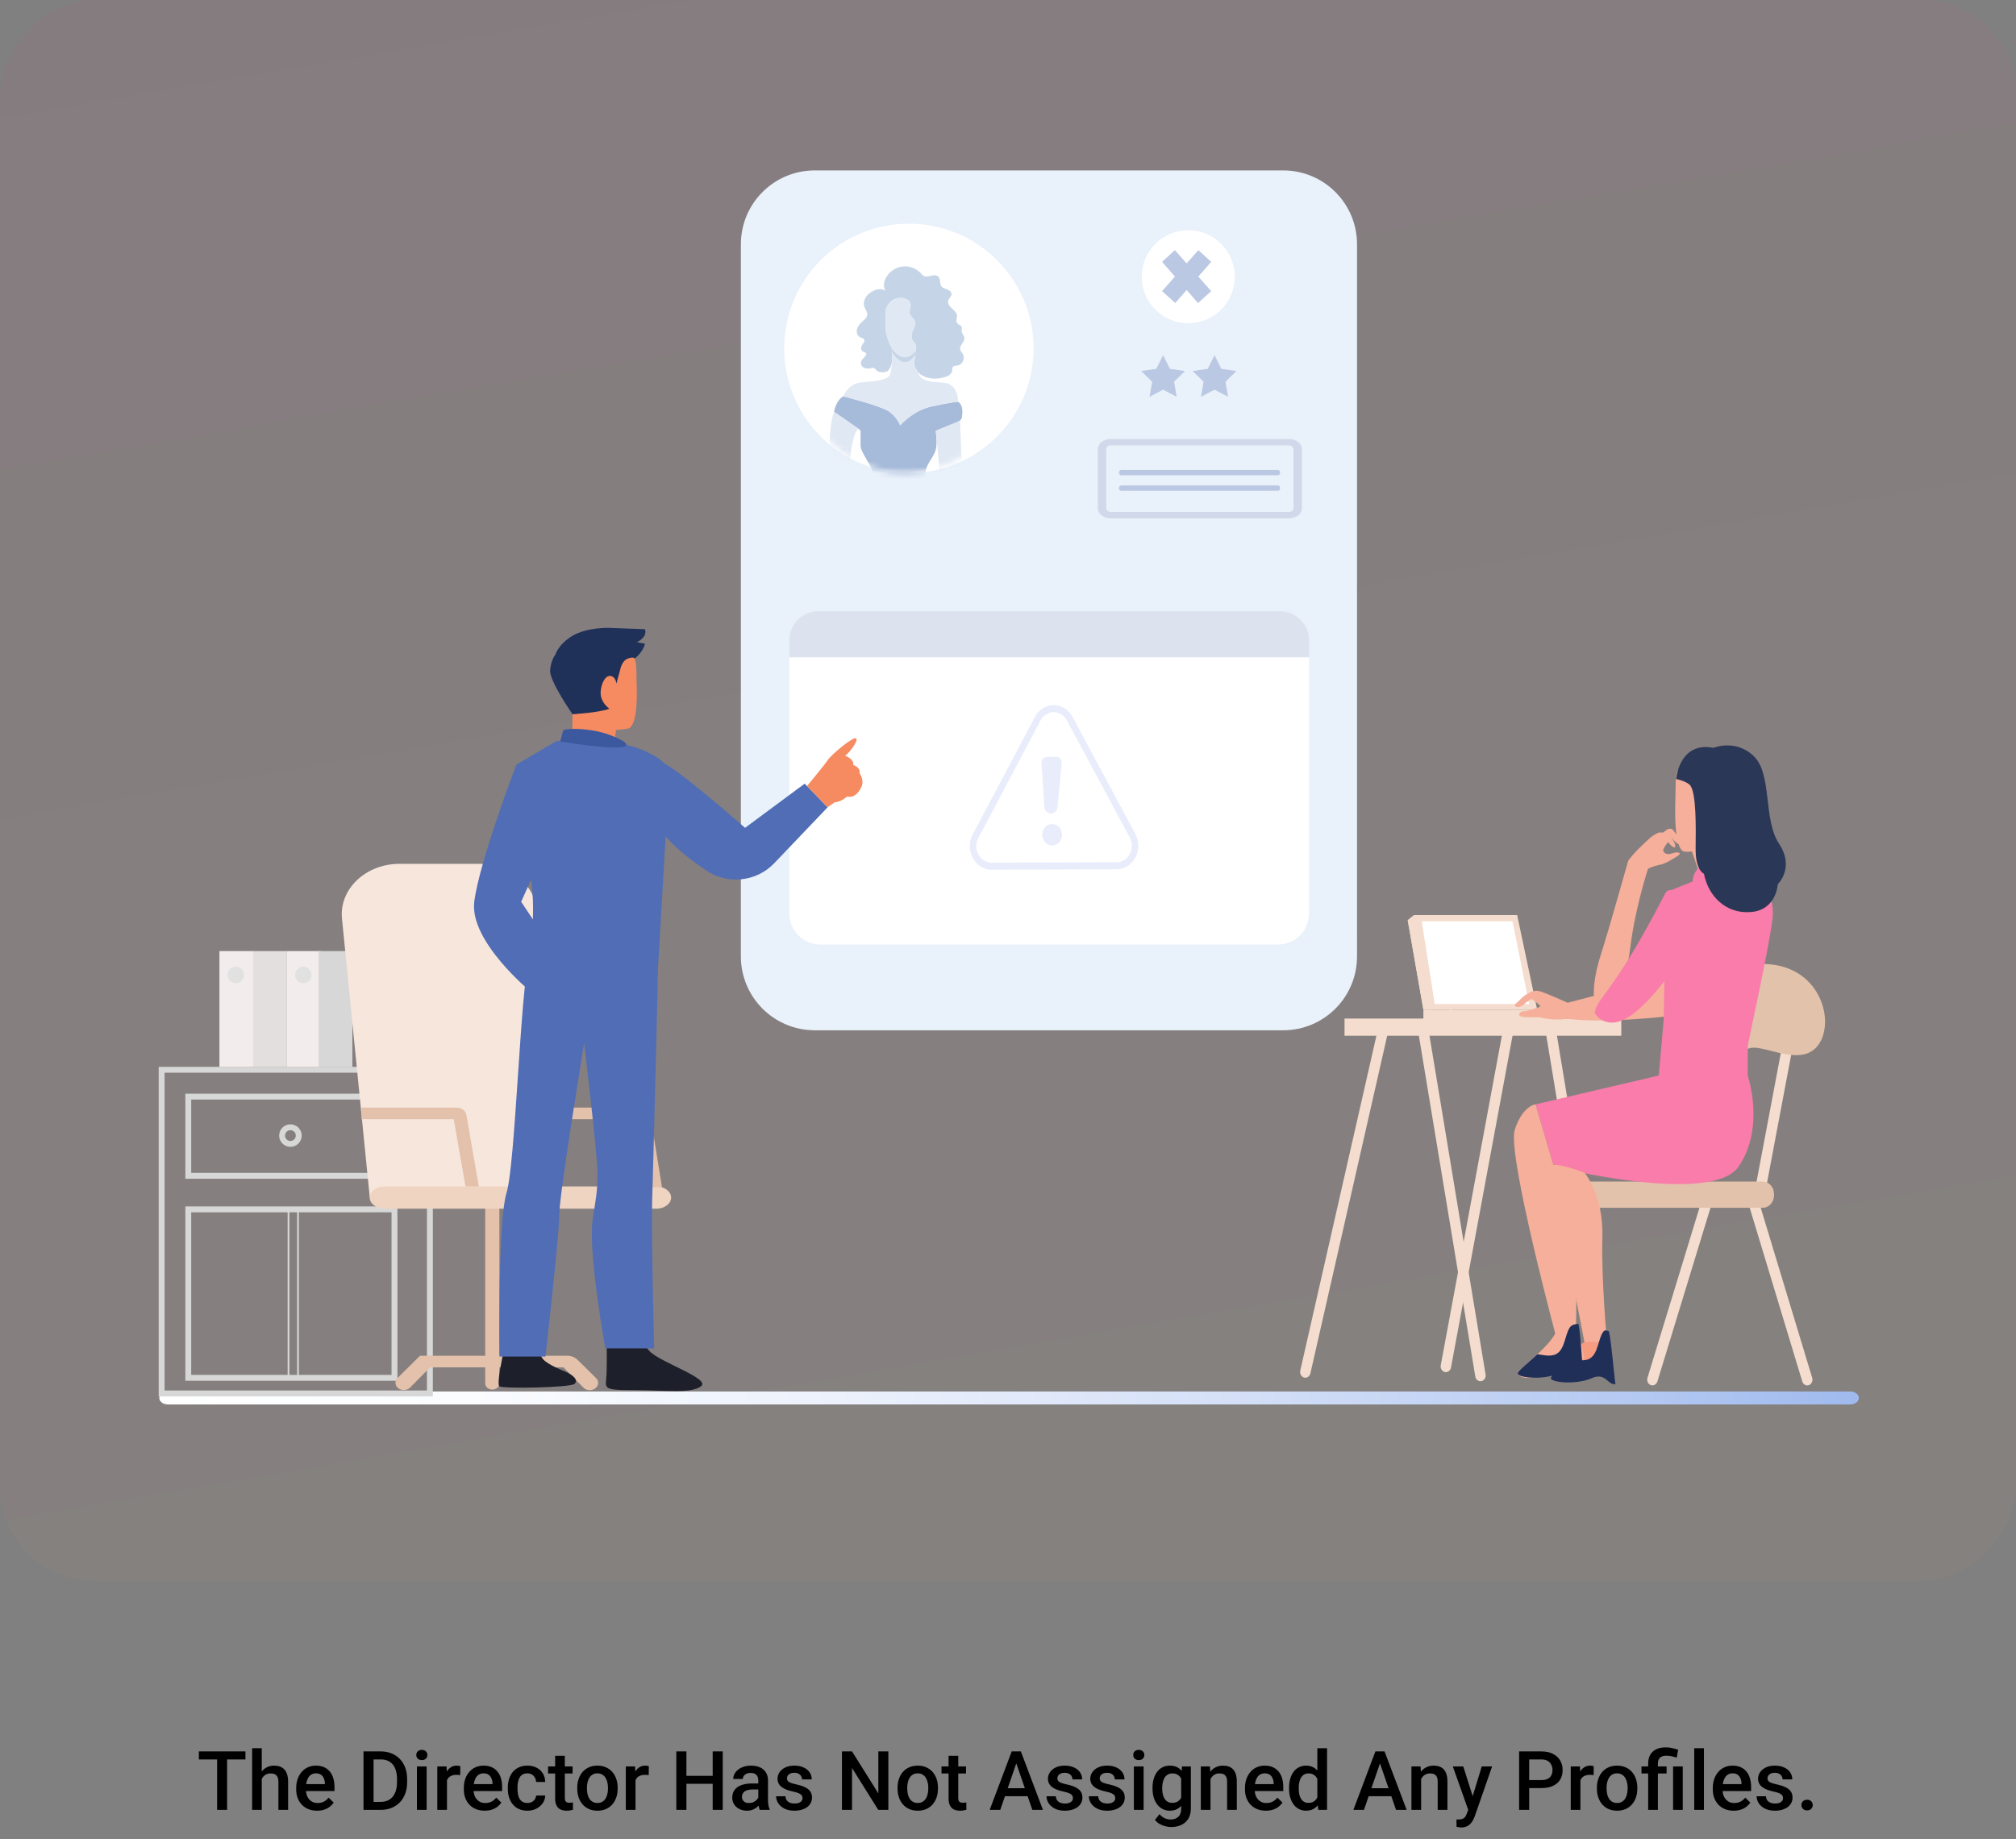 <svg width="343" height="313" viewBox="0 0 343 313" fill="none" xmlns="http://www.w3.org/2000/svg">
<rect x="0" y="0" width="343" height="313" fill="#808080" stroke="none"/>
<rect width="343" height="269" rx="16" transform="matrix(-1 0 0 1 343 0)" fill="url(#paint0_linear_20294_183205)"/>
<path d="M218.32 175.328H138.616C131.677 175.328 126.053 169.703 126.053 162.764V41.564C126.053 34.626 131.677 29.001 138.616 29.001H218.32C225.258 29.001 230.883 34.626 230.883 41.564V162.764C230.883 169.703 225.258 175.328 218.32 175.328Z" fill="#E9F1FA"/>
<path d="M222.721 111.875H134.295V108.974C134.295 106.233 136.517 104.011 139.258 104.011H217.758C220.498 104.011 222.721 106.233 222.721 108.974V111.875Z" fill="#DCE3EE"/>
<path d="M217.453 160.734H139.563C136.653 160.734 134.295 158.375 134.295 155.466V111.874H222.721V155.466C222.721 158.375 220.362 160.734 217.453 160.734Z" fill="white"/>
<path fill-rule="evenodd" clip-rule="evenodd" d="M175.854 59.282C175.854 67.093 171.634 73.917 165.348 77.601C164.085 78.34 162.738 78.954 161.325 79.422C161.198 79.465 161.07 79.506 160.942 79.546C158.95 80.165 156.834 80.497 154.64 80.497C151.252 80.497 148.051 79.704 145.209 78.292C138.225 74.819 133.424 67.612 133.424 59.282C133.424 47.566 142.923 38.066 154.64 38.066C166.356 38.066 175.854 47.566 175.854 59.282Z" fill="white"/>
<mask id="mask0_20294_183205" style="mask-type:alpha" maskUnits="userSpaceOnUse" x="134" y="41" width="39" height="40">
<rect x="134.6" y="41.562" width="38.305" height="38.933" rx="19.153" fill="white"/>
</mask>
<g mask="url(#mask0_20294_183205)">
<path d="M163.621 71.18C163.469 71.957 159.187 73.357 159.187 73.357C159.187 73.357 159.453 74.746 159.292 76.085C159.074 77.903 157.345 78.83 157.423 80.992C157.469 82.247 161.198 89.672 161.968 99.021C162.74 108.368 163.282 116.787 163.282 116.787C163.282 116.787 163.254 116.589 163.203 116.228C163.203 116.228 163.203 116.227 163.203 116.226C162.688 112.618 159.8 92.83 158.393 93.04C157.712 93.143 157.572 104.402 157.582 117.127C157.595 133.301 157.849 151.845 157.54 152.853C156.989 154.653 152.494 154.415 151.227 153.951C149.96 153.486 148.634 153.012 146.927 153.768C145.219 154.522 143.293 154.249 142.648 154.249C140.095 154.249 138.281 152.636 138.281 152.636C138.281 152.636 150.231 149.949 149.68 144.433C149.13 138.918 140.976 103.154 144.946 90.369C146.85 84.239 148.692 82.308 148.637 80.939C148.582 79.57 146.393 76.986 146.413 75.814C146.427 74.977 146.413 73.241 146.413 73.241L141.898 70.123C142.303 67.957 143.473 67.449 143.473 67.449C143.473 67.449 143.48 67.45 143.49 67.453C143.84 67.542 149.458 68.974 151.007 69.874C152.603 70.802 153.155 72.399 153.155 72.399C153.219 72.321 155.325 69.862 158.471 69.177C161.666 68.48 162.988 68.363 162.988 68.363C162.988 68.363 164.086 68.805 163.621 71.18Z" fill="#A6BAD9"/>
<path d="M163.346 71.578C163.346 71.578 163.624 80.672 163.908 81.563C164.192 82.454 167.105 95.709 167.482 97.034C168.258 99.756 167.69 102.508 167.209 102.256C166.923 102.106 166.33 98.361 166.079 98.372C165.827 98.383 166.133 99.586 166.046 99.912C165.96 100.238 165.386 100.529 165.386 100.529C165.386 100.529 164.766 97.199 164.902 96.852C165.038 96.504 165.158 95.383 165.158 95.383C165.158 95.383 160.112 84.177 160.038 82.691C159.946 80.835 159.232 73.266 159.232 73.266L163.346 71.578Z" fill="#E0E8F3"/>
<path d="M141.911 70.043C140.652 73.559 141.255 80.61 141.369 82.435C141.484 84.261 143.686 88.882 144.64 88.924C145.594 88.965 146.052 87.179 146.968 87.179C147.428 87.179 149.555 87.258 149.638 87.053C149.856 86.514 148.075 85.272 147.006 85.189C145.938 85.106 144.754 86.309 144.602 86.185C144.449 86.06 144.684 81.25 144.602 81.104C144.258 80.495 144.818 73.662 146.081 72.945L141.911 70.043Z" fill="#E0E8F3"/>
<path d="M163.849 60.319C164.223 61.039 163.728 62.064 162.939 62.201C162.624 62.255 162.227 62.227 162.073 62.513C161.985 62.675 162.025 62.875 162.007 63.059C161.948 63.657 161.319 64.007 160.753 64.178C159.407 64.584 157.867 64.548 156.695 63.763C156.504 63.635 156.325 63.474 156.165 63.289C156.165 63.289 156.163 63.288 156.163 63.286L156.162 63.285C156.161 63.283 156.16 63.282 156.158 63.282C155.956 63.047 155.781 62.775 155.639 62.48C155.431 61.726 155.665 60.76 155.792 59.926C155.792 59.924 155.793 59.922 155.793 59.921C155.81 59.81 155.825 59.702 155.836 59.597C155.897 59.056 155.875 58.598 155.597 58.329C154.69 57.446 155.182 56.564 155.597 55.579C156.013 54.593 155.39 54.386 154.925 53.66C154.459 52.934 154.871 52.907 154.925 51.922C154.977 50.937 153.575 50.716 153.575 50.716H153.158C151.767 50.716 150.64 51.911 150.64 53.388V55.689C150.64 55.938 150.716 56.472 150.884 57.105C151.073 57.82 151.379 58.661 151.823 59.362C151.827 59.367 151.83 59.372 151.833 59.377H151.815C151.815 59.377 151.819 59.594 151.817 59.936C151.814 60.352 151.803 60.955 151.766 61.571C151.605 62.485 151.253 63.012 150.952 63.178C150.493 63.432 149.497 63.411 149.132 63.032C148.998 62.892 148.897 62.708 148.721 62.633C148.528 62.551 148.309 62.624 148.106 62.68C147.733 62.784 147.05 62.694 146.759 62.433C146.446 62.152 146.302 61.571 146.79 61.076C147.039 60.82 147.574 60.334 147.329 60.075C147.154 59.89 146.853 59.886 146.668 59.711C146.465 59.518 146.471 59.181 146.579 58.92C146.687 58.66 146.875 58.442 147.004 58.191C147.045 58.113 147.081 58.028 147.078 57.939C147.073 57.771 146.934 57.637 146.786 57.563C146.636 57.491 146.47 57.46 146.323 57.385C145.845 57.149 145.674 56.507 145.816 55.987C145.958 55.468 146.34 55.053 146.74 54.699C147.106 54.376 147.531 54.02 147.556 53.527C147.58 53.049 147.214 52.651 147.058 52.2C146.886 51.699 146.984 51.13 147.247 50.672C147.509 50.215 147.923 49.864 148.376 49.603C149.046 49.219 149.905 49.028 150.573 49.417L150.665 49.437C150.225 48.824 150.363 47.947 150.724 47.282C151.29 46.241 152.361 45.503 153.522 45.356C154.681 45.209 155.899 45.656 156.698 46.522C156.832 46.667 156.958 46.826 157.127 46.926C157.505 47.151 157.981 47.025 158.408 46.923C158.834 46.821 159.346 46.771 159.652 47.09C160.052 47.504 159.83 48.254 160.17 48.718C160.395 49.025 160.796 49.12 161.149 49.249C161.503 49.379 161.882 49.631 161.896 50.014C161.913 50.449 161.45 50.747 161.334 51.168C161.196 51.67 161.585 52.155 161.97 52.501C162.356 52.845 162.803 53.227 162.823 53.748C162.837 54.132 162.612 54.541 162.786 54.881C162.988 55.272 163.629 55.362 163.668 55.803C163.68 55.946 163.616 56.086 163.602 56.23C163.561 56.694 164.032 57.057 164.077 57.52C164.146 58.213 163.257 58.736 163.359 59.424C163.408 59.766 163.69 60.016 163.849 60.319Z" fill="#C5D5E7"/>
<path d="M162.976 68.363C162.976 68.363 161.655 68.48 158.46 69.177C155.314 69.862 153.209 72.32 153.144 72.397C153.143 72.398 153.143 72.398 153.143 72.398C153.143 72.398 152.592 70.802 150.995 69.874C149.446 68.973 143.829 67.541 143.479 67.453C143.88 66.55 144.763 65.234 146.535 65.083C148.87 64.885 150.841 64.706 151.356 63.864C151.589 63.48 151.703 62.511 151.759 61.57C151.796 60.954 151.807 60.351 151.81 59.935C151.813 59.593 151.809 59.376 151.809 59.376H151.827C151.823 59.371 151.82 59.366 151.816 59.361C151.372 58.66 151.066 57.819 150.877 57.104C150.709 56.472 150.633 55.937 150.633 55.688V53.387C150.633 51.911 151.76 50.715 153.151 50.715H153.568C153.568 50.715 154.97 50.936 154.918 51.921C154.864 52.906 154.452 52.933 154.918 53.659C155.384 54.385 156.006 54.592 155.591 55.578C155.176 56.563 154.683 57.446 155.591 58.328C155.869 58.597 155.89 59.055 155.829 59.596C155.82 59.614 155.809 59.632 155.798 59.648C155.794 59.715 155.789 59.808 155.786 59.92L155.785 59.925C155.658 60.759 155.424 61.725 155.633 62.479C155.717 62.79 155.877 63.066 156.152 63.281C156.153 63.281 156.154 63.283 156.155 63.284L156.157 63.285L156.158 63.288C156.331 63.788 156.581 64.206 156.937 64.433C158.377 65.344 160.599 64.837 161.571 65.403C163.169 66.332 162.976 68.363 162.976 68.363Z" fill="#E0E8F3"/>
<path d="M155.8 59.651C155.792 59.78 155.783 59.994 155.781 60.263C155.332 60.941 154.745 61.619 154.003 61.618C153.063 61.618 152.351 60.782 151.828 59.964C151.825 59.958 151.822 59.953 151.818 59.948C151.816 59.944 151.814 59.941 151.812 59.938C151.814 59.597 151.811 59.379 151.811 59.379L151.828 59.379C152.351 60.198 153.063 60.821 154.003 60.821C154.755 60.821 155.349 60.338 155.8 59.651Z" fill="#C5D5E7"/>
</g>
<path d="M197.89 60.436L199.042 62.77L201.617 63.143L199.753 64.96L200.193 67.523L197.89 66.313L195.587 67.523L196.027 64.96L194.164 63.143L196.739 62.77L197.89 60.436Z" fill="#BAC8E3"/>
<path d="M206.642 60.436L207.793 62.77L210.368 63.143L208.505 64.96L208.945 67.523L206.642 66.313L204.339 67.523L204.779 64.96L202.916 63.143L205.49 62.77L206.642 60.436Z" fill="#BAC8E3"/>
<path d="M189.005 75.799C188.568 75.799 188.212 76.07 188.212 76.404V86.517C188.212 86.85 188.568 87.122 189.005 87.122H219.281C219.718 87.122 220.074 86.85 220.074 86.517V76.404C220.074 76.07 219.718 75.799 219.281 75.799H189.005ZM219.281 88.211H189.005C187.781 88.211 186.785 87.451 186.785 86.517V76.404C186.785 75.47 187.781 74.71 189.005 74.71H219.281C220.505 74.71 221.501 75.47 221.501 76.404V86.517C221.501 87.451 220.505 88.211 219.281 88.211Z" fill="#D1D8EA"/>
<path d="M217.404 80.879H190.782C190.57 80.879 190.398 80.707 190.398 80.496V80.358C190.398 80.146 190.57 79.975 190.782 79.975H217.404C217.616 79.975 217.787 80.146 217.787 80.358V80.496C217.787 80.707 217.616 80.879 217.404 80.879Z" fill="#BAC8E3"/>
<path d="M217.404 83.519H190.782C190.57 83.519 190.398 83.348 190.398 83.137V82.999C190.398 82.787 190.57 82.616 190.782 82.616H217.404C217.616 82.616 217.787 82.787 217.787 82.999V83.137C217.787 83.348 217.616 83.519 217.404 83.519Z" fill="#BAC8E3"/>
<path d="M210.081 47.093C210.081 51.464 206.537 55.008 202.166 55.008C197.796 55.008 194.252 51.464 194.252 47.093C194.252 42.723 197.796 39.179 202.166 39.179C206.537 39.179 210.081 42.723 210.081 47.093Z" fill="white"/>
<path d="M206.07 44.559L203.892 42.566L201.892 44.825L199.891 42.566L197.713 44.559L199.903 47.07L197.713 49.543L199.957 51.566L201.892 49.349L203.827 51.566L206.07 49.543L203.88 47.07L206.07 44.559Z" fill="#BAC8E3"/>
<path d="M314.816 239H28.546C27.747 239 27.1 238.507 27.1 237.9C27.1 237.293 27.747 236.801 28.546 236.801H314.816C315.615 236.801 316.262 237.293 316.262 237.9C316.262 238.507 315.615 239 314.816 239Z" fill="url(#paint1_linear_20294_183205)"/>
<path d="M27.5 182.05V237.129H73.142V182.05H27.5Z" stroke="#D7D7D7"/>
<path d="M32.033 186.618V200.094H67.116V186.618H32.033Z" stroke="#D7D7D7"/>
<path d="M32.033 205.805V234.473H67.116V205.805H32.033Z" stroke="#D7D7D7"/>
<path d="M49.412 194.664C50.194 194.664 50.828 194.03 50.828 193.248C50.828 192.466 50.194 191.832 49.412 191.832C48.63 191.832 47.996 192.466 47.996 193.248C47.996 194.03 48.63 194.664 49.412 194.664Z" stroke="#D7D7D7"/>
<path d="M49.087 205.725V234.643H50.703V205.725H49.087Z" stroke="#D7D7D7" stroke-width="0.3"/>
<path d="M43.082 181.551H37.334V161.851H43.082V181.551Z" fill="#F2ECEC"/>
<path d="M41.513 165.908C41.513 166.679 40.887 167.305 40.116 167.305C39.344 167.305 38.719 166.679 38.719 165.908C38.719 165.137 39.344 164.511 40.116 164.511C40.887 164.511 41.513 165.137 41.513 165.908Z" fill="#E1E1E1"/>
<path d="M54.576 181.551H48.828V161.851H54.576V181.551Z" fill="#F2ECEC"/>
<path d="M53.003 165.908C53.003 166.679 52.378 167.305 51.606 167.305C50.834 167.305 50.209 166.679 50.209 165.908C50.209 165.137 50.834 164.511 51.606 164.511C52.378 164.511 53.003 165.137 53.003 165.908Z" fill="#E1E1E1"/>
<path d="M48.826 181.551H43.078V161.851H48.826V181.551Z" fill="#E4DFDF"/>
<path d="M59.955 181.551H54.207V161.851H59.955V181.551Z" fill="#D7D7D7"/>
<path d="M71.472 230.712H82.556V203.8H84.962V230.712H96.512C97.176 230.712 97.809 230.961 98.25 231.396L101.408 234.51C102.018 235.111 101.823 236.052 101.01 236.429C100.424 236.701 99.699 236.582 99.266 236.143L95.86 232.688H84.962V235.424C84.962 236.004 84.424 236.474 83.759 236.474C83.095 236.474 82.556 236.004 82.556 235.424V232.688H73.169L69.781 236.124C69.339 236.573 68.598 236.687 68.007 236.397C67.217 236.009 67.038 235.084 67.639 234.491L71.472 230.712Z" fill="#E3C1AB"/>
<path d="M91.355 155.262L93.451 203.797H62.911L58.184 156.329C57.685 151.314 62.211 147.003 67.975 147.003H81.534C86.817 147.003 91.156 150.651 91.355 155.262Z" fill="#F7E6DC"/>
<path d="M65.434 205.691H111.651C113.048 205.691 114.182 204.843 114.182 203.798C114.182 202.752 113.048 201.905 111.651 201.905H65.434C64.037 201.905 62.904 202.752 62.904 203.798C62.904 204.843 64.037 205.691 65.434 205.691Z" fill="#F0D4C2"/>
<path d="M110.528 202.059H112.635L110.641 189.76C110.523 189.031 109.808 188.489 108.965 188.489H92.821V190.464H108.493L110.528 202.059Z" fill="#E3C1AB"/>
<path d="M79.204 201.906H81.467L79.353 189.725C79.229 189.013 78.529 188.486 77.704 188.486H61.524V190.462H77.196L79.204 201.906Z" fill="#E3C1AB"/>
<path d="M273.373 233.91C273.426 233.91 273.48 233.906 273.534 233.895C274.017 233.797 274.337 233.288 274.249 232.757L264.335 172.859H256.156L245.129 232.332C245.032 232.862 245.342 233.378 245.823 233.487C246.306 233.594 246.774 233.253 246.872 232.723L257.608 174.816H262.851L272.5 233.107C272.578 233.58 272.952 233.91 273.373 233.91Z" fill="#F4DDCE"/>
<path d="M251.879 235.055C251.932 235.055 251.986 235.049 252.04 235.039C252.523 234.942 252.843 234.432 252.755 233.901L242.841 174.003H234.694L221.226 233.24C221.107 233.765 221.396 234.296 221.873 234.427C222.35 234.558 222.832 234.24 222.951 233.715L236.082 175.961H241.357L251.006 234.251C251.084 234.724 251.458 235.055 251.879 235.055Z" fill="#F4DDCE"/>
<path d="M228.758 176.258H275.846V173.334H228.758V176.258Z" fill="#F4DDCE"/>
<path d="M246.645 173.473H266.504V171.821H246.645V173.473Z" fill="#F4DDCE"/>
<path d="M242.175 173.473H247.041V171.821H242.175V173.473Z" fill="#F4DDCE"/>
<path d="M258.125 155.726L261.533 171.82H242.169L239.506 156.601L240.588 155.726H258.125Z" fill="#F4DDCE"/>
<path d="M257.338 156.783L260.164 170.855H244.104L241.896 156.783H257.338Z" fill="white"/>
<path d="M243.51 171.82L240.596 155.726L239.513 156.601L242.176 171.82H243.51Z" fill="#F4DDCE"/>
<path d="M307.482 235.762C307.574 235.762 307.67 235.746 307.763 235.711C308.229 235.54 308.481 234.986 308.325 234.474L298.357 201.535H290.366L280.3 234.471C280.143 234.983 280.394 235.538 280.86 235.711C281.325 235.88 281.829 235.607 281.986 235.096L291.644 203.493H297.075L306.638 235.092C306.762 235.503 307.109 235.762 307.482 235.762Z" fill="#F4DDCE"/>
<path d="M285.254 203.449H300.23L304.929 178.547C305.028 178.017 304.719 177.5 304.239 177.389C303.758 177.278 303.287 177.619 303.187 178.149L298.783 201.492H287.481L292.204 178.564C292.313 178.037 292.012 177.513 291.533 177.393C291.057 177.274 290.578 177.604 290.47 178.131L285.254 203.449Z" fill="#F4DDCE"/>
<path d="M309.688 177.315C307.02 182.045 300.426 177.75 297.832 178.348C295.239 178.946 288.921 181.393 286.856 177.478C284.791 173.563 289.447 165.528 297.239 164.266C308.651 162.417 312.356 172.584 309.688 177.315Z" fill="#E3C2AB"/>
<path d="M267.307 205.535H299.901C300.968 205.535 301.832 204.583 301.832 203.41V203.199C301.832 202.025 300.968 201.073 299.901 201.073H267.307C266.24 201.073 265.376 202.025 265.376 203.199V203.41C265.376 204.583 266.24 205.535 267.307 205.535Z" fill="#E3C2AB"/>
<path d="M297.351 183.03C297.351 183.03 300.389 191.848 295.795 198.536C291.201 205.223 264.377 198.536 264.377 198.536L261.265 187.933L282.217 183.03H297.351Z" fill="#F97CAA"/>
<path d="M264.017 233.362C266.34 233.473 269.749 233.741 271.379 233.689C273.009 233.636 274.39 233.636 274.491 232.873C274.55 232.41 274.07 230.25 273.685 228.612C273.424 227.53 273.205 226.675 273.205 226.675L270.193 227.817C270.193 227.817 269.31 228.717 267.627 229.611C267.49 229.683 267.336 229.767 267.17 229.865C265.291 230.935 261.888 233.258 264.017 233.362Z" fill="#F79B81"/>
<path d="M269.573 199.554C269.573 199.554 272.822 203.263 272.626 210.549C272.43 217.835 273.418 228.383 273.418 228.383H269.573C269.573 228.383 264.049 200.056 263.892 198.683C263.736 197.311 269.573 199.554 269.573 199.554Z" fill="#F5AF9A"/>
<path d="M261.26 187.928C261.26 187.928 259.065 188.118 257.717 192.265C256.369 196.41 265.112 228.848 265.112 228.848L268.126 225.717C268.126 225.717 268.674 213.101 266.595 205.763C264.515 198.424 264.372 198.531 264.372 198.531L261.26 187.928Z" fill="#F5AF9A"/>
<path d="M258.222 233.814C258.59 234.525 260.439 234.903 262.881 233.814C265.318 232.73 269.782 231.804 269.556 230.825C269.39 230.101 268.531 226.728 268.098 225.038C267.95 224.444 267.849 224.059 267.849 224.059C267.849 224.059 266.148 222.428 265.11 225.847C264.636 227.413 263.077 229.07 261.565 230.46C259.763 232.124 258.021 233.428 258.222 233.814Z" fill="#F5AF9A"/>
<path d="M283.936 172.918C283.936 172.918 273.611 174.211 266.596 173.375L266.727 170.642L283.72 166.205L283.936 172.918Z" fill="#F5AF9A"/>
<path d="M287.867 133.405C287.867 133.405 287.626 131.667 286.561 131.218C285.494 130.768 285.388 131.218 285.388 131.218C285.388 131.218 285.083 131.785 285.083 133.865C285.083 135.946 284.911 138.027 285.083 140.561C285.254 143.096 285.762 144.684 286.436 144.874C287.11 145.063 287.867 144.874 287.867 144.874L288.897 147.938L291.166 147.143L287.867 133.405Z" fill="#F5AF9A"/>
<path d="M280.439 147.688C280.439 147.688 278.239 154.325 277.383 161.181C276.527 168.036 274.326 172.886 273.042 173.342C271.759 173.798 269.905 170.007 272.381 162.402C273.653 158.496 277.001 146.539 277.001 146.539L280.439 147.688Z" fill="#F5AF9A"/>
<path d="M279.42 143.827C280.4 142.929 280.835 142.449 281.189 142.24C281.543 142.03 282.195 141.551 282.685 141.67C283.046 141.759 283.172 141.457 283.463 141.316C283.463 141.316 283.828 140.862 284.508 141.101C284.508 141.101 285.633 142.299 285.792 143.257C285.951 144.217 284.801 143.185 284.41 142.488C284.4 142.501 284.389 142.518 284.379 142.532C284.655 142.921 284.942 143.411 285.015 143.85C285.153 144.682 284.246 143.923 283.814 143.284C283.365 143.873 282.894 144.527 282.993 144.786C283.164 145.234 283.611 145.534 284.563 145.204C285.515 144.875 286.304 145.145 285.379 145.699C284.454 146.253 283.447 146.972 282.332 147.181C281.216 147.391 280.194 147.938 280.194 147.938C280.194 147.938 276.879 146.847 276.997 146.539C277.116 146.23 278.44 144.725 279.42 143.827Z" fill="#F5AF9A"/>
<path d="M267.148 170.83C267.148 170.83 262.949 168.954 261.986 168.682C261.023 168.41 260.183 168.9 259.491 169.362C258.8 169.824 258.479 170.34 257.96 170.721C257.442 171.102 257.861 171.482 258.503 171.346C259.146 171.21 259.541 170.667 259.541 170.667L260.578 169.989C260.578 169.989 261.566 170.667 261.937 171.047C262.307 171.428 261.591 171.401 260.48 171.836C259.368 172.27 258.874 171.89 258.553 172.433C258.232 172.978 258.899 173.113 260.43 173.113C261.962 173.113 261.962 173.113 261.962 173.113C261.962 173.113 264.011 173.753 266.605 173.379L267.148 170.83Z" fill="#F5AF9A"/>
<path d="M258.237 233.815C258.604 234.526 262.713 234.829 265.155 233.739C267.592 232.656 268.089 234.983 269.443 234.735C269.277 234.011 268.973 226.957 268.541 225.267C268.292 225.332 267.526 225.314 267.129 225.849C266.239 227.036 266.299 229.692 264.704 230.461C263.661 230.964 262.09 230.488 261.58 230.461C259.778 232.125 258.035 233.43 258.237 233.815Z" fill="#1F2F58"/>
<path d="M263.877 234.616C264.244 235.327 268.353 235.63 270.795 234.54C273.231 233.457 273.503 235.784 274.857 235.536C274.691 234.812 274.162 228.205 273.729 226.515C273.48 226.581 273.166 226.115 272.768 226.649C271.879 227.837 271.939 230.492 270.344 231.262C269.301 231.765 267.73 231.288 267.22 231.262C265.418 232.926 263.675 234.231 263.877 234.616Z" fill="#1F2F58"/>
<path d="M301.525 156.779C300.877 161.549 297.95 175.047 297.357 177.983V184.508H282.093L283.056 173.579L283.505 151.809L288.391 149.846L295.282 147.4C295.282 147.4 302.544 149.275 301.525 156.779Z" fill="#F97CAA"/>
<path d="M296.243 145.451C296.243 145.451 290.205 146.837 289.093 147.653C287.982 148.469 287.982 150.059 287.982 150.059L297.17 147.979L296.243 145.451Z" fill="#F97CAA"/>
<path d="M287.251 154.251C287.251 154.251 288.774 157.546 286.938 161.182C285.102 164.819 279.549 172.393 275.745 173.743C272.682 174.83 271.344 172.406 271.344 172.406C271.547 169.828 274.263 169.611 283.313 152.051C284.158 150.413 286.762 152.458 287.251 154.251Z" fill="#F97CAA"/>
<path d="M291.53 127.267C291.53 127.267 295.353 125.672 298.443 128.739C301.533 131.807 299.962 139.475 302.685 143.585C305.409 147.695 302.468 150.471 302.468 150.471C302.468 150.471 302.266 154.873 297.867 155.21C293.468 155.548 290.587 152.296 289.907 148.677C289.907 148.677 288.441 148.186 288.493 144.321C288.545 140.456 288.574 135.239 287.655 133.77C287.144 132.953 285.169 132.573 285.169 132.573C285.169 132.573 285.717 126.102 291.53 127.267Z" fill="#2B3756"/>
<path d="M113.857 131.992C113.857 131.992 114.023 130.143 111.446 128.695C108.869 127.247 107.621 126.926 103.797 126.202C99.972 125.478 94.651 126.121 94.651 126.121L87.833 130.143C87.833 130.143 88.082 140.678 89.912 147.594C91.741 154.511 89.792 164.266 89.792 164.266L111.862 166.172L113.857 131.992Z" fill="#506DB5"/>
<path d="M103.187 224.985C103.187 224.985 103.299 231.74 103.187 233.992C103.077 236.244 102.301 236.566 107.733 236.566C113.165 236.566 117.488 237.209 119.262 235.922C121.036 234.636 112.278 231.848 110.504 229.918C108.731 227.987 109.506 226.164 109.506 226.164L103.187 224.985Z" fill="#1D202B"/>
<path d="M92.107 226.167C92.107 226.167 91.663 229.76 92.107 230.859C92.55 231.958 95.1 232.95 96.319 233.486C97.539 234.022 98.426 234.853 97.761 235.496C97.096 236.14 85.725 236.354 84.981 235.925C84.236 235.496 86.564 226.167 86.564 226.167H92.107Z" fill="#1D202B"/>
<path d="M87.841 130.14C87.841 130.14 81.523 146.707 80.691 153.463C79.86 160.218 90.336 168.797 90.336 168.797L93.592 160.861L88.673 153.463L91.832 146.385L87.841 130.14Z" fill="#506DB5"/>
<path d="M103.523 106.841C103.523 106.841 99.905 106.746 97.46 108.165C95.015 109.584 94.477 111.428 94.477 111.428C94.477 111.428 93.743 112.279 93.597 114.077C93.45 115.874 97.411 121.55 97.411 121.55C97.411 121.55 101.981 121.616 103.705 120.613C105.43 119.611 107.972 112.074 107.972 112.074C107.972 112.074 109.391 111.05 109.733 109.537L108.35 109.3C108.35 109.3 110.222 108.449 109.733 107.077L103.523 106.841Z" fill="#1F3059"/>
<path d="M97.411 121.552C97.411 121.552 101.834 121.286 103.705 120.615C103.705 120.615 102.545 119.85 102.253 118.525C101.961 117.201 102.741 114.978 103.767 115.025C104.794 115.072 104.871 116.349 104.871 116.349L105.519 113.979C105.519 113.979 105.756 112.467 106.811 112.076C107.867 111.686 107.971 112.076 107.971 112.076C107.971 112.076 108.274 112.57 108.274 114.38C108.274 116.19 108.444 118 108.274 120.205C108.104 122.409 107.601 123.791 106.934 123.956C106.267 124.12 104.806 124.225 104.806 124.225L104.498 126.621L102.253 125.93C102.253 125.93 98.829 125.714 97.361 125.714L97.411 121.552Z" fill="#F68B61"/>
<path d="M112.213 129.659C112.213 129.659 109.552 133.6 111.465 139.39C112.45 142.376 116.485 145.66 120.163 148.141C123.781 150.582 128.705 150.063 131.698 146.928L140.814 137.38L136.907 133.359L126.763 140.879C126.763 140.879 113.46 129.177 112.213 129.659Z" fill="#506DB5"/>
<path d="M111.871 165.204V168.796C111.871 168.796 111.123 199.464 110.957 204.45C110.79 209.436 111.301 229.461 111.301 229.461H102.987C102.987 229.461 99.981 212.975 100.855 207.345C101.363 204.076 101.656 202.889 101.656 199.672C101.656 196.455 99.385 177.546 99.385 177.546C99.385 177.546 95.159 203.163 95.159 206.702C95.159 210.24 92.8 230.855 92.8 230.855H84.984C84.984 230.855 84.683 207.828 86.18 203.002C87.676 198.177 88.538 168.724 89.961 163.571L111.871 165.204Z" fill="#516DB5"/>
<path d="M137.3 133.764C137.3 133.764 140.235 130.258 140.809 129.373C141.383 128.489 144.667 125.714 145.499 125.633C146.33 125.553 144.792 127.885 143.794 128.609C143.794 128.609 145.374 129.172 145.166 130.178C145.166 130.178 146.455 130.58 146.247 131.585C146.247 131.585 147.037 132.647 146.621 133.764C146.206 134.882 145.374 135.485 144.958 135.566C144.543 135.646 144.085 135.566 144.085 135.566C144.085 135.566 143.117 136.49 142.021 136.531L140.809 137.375L137.3 133.764Z" fill="#F68B61"/>
<path d="M106.098 126.174C106.098 126.174 103.949 124.758 100.524 124.259C97.098 123.76 95.829 124.259 95.829 124.259L95.316 126.174C95.316 126.174 109.252 128.516 106.098 126.174Z" fill="#3C589F"/>
<path d="M179.28 121.195H179.272C178.336 121.198 177.499 121.725 177.033 122.605L166.452 142.605C165.986 143.484 165.989 144.533 166.459 145.41C166.929 146.284 167.765 146.805 168.698 146.805H168.706L189.983 146.735C190.919 146.732 191.756 146.205 192.221 145.325C192.687 144.445 192.684 143.396 192.214 142.519L181.518 122.59C181.049 121.716 180.213 121.195 179.28 121.195ZM168.698 148C167.368 148 166.175 147.257 165.506 146.011C164.835 144.76 164.831 143.265 165.495 142.01L176.077 122.011C176.741 120.756 177.934 120.004 179.268 120H179.28C180.611 120 181.803 120.743 182.472 121.99L193.167 141.919C193.838 143.169 193.842 144.665 193.178 145.919C192.514 147.173 191.321 147.925 189.986 147.93L168.709 148H168.698Z" fill="#E9ECFA"/>
<path d="M177.203 129.847L177.699 137.306C177.74 137.916 178.193 138.397 178.757 138.428C179.351 138.461 179.865 137.983 179.925 137.341L180.63 129.834C180.684 129.265 180.265 128.775 179.738 128.788L178.058 128.829C177.557 128.841 177.168 129.305 177.203 129.847Z" fill="#E9ECFA"/>
<path d="M180.615 142.608C180.33 143.566 179.383 144.091 178.5 143.783C177.616 143.474 177.131 142.448 177.416 141.49C177.701 140.533 178.648 140.007 179.532 140.315C180.415 140.624 180.9 141.651 180.615 142.608Z" fill="#E9ECFA"/>
<path d="M38.637 298.047V308H36.935V298.047H38.637ZM41.761 298.047V299.414H33.838V298.047H41.761ZM44.536 297.5V308H42.895V297.5H44.536ZM44.249 304.028L43.716 304.021C43.72 303.511 43.791 303.039 43.928 302.606C44.069 302.174 44.265 301.798 44.516 301.479C44.771 301.155 45.076 300.907 45.432 300.733C45.787 300.556 46.181 300.467 46.614 300.467C46.979 300.467 47.307 300.517 47.599 300.617C47.895 300.717 48.15 300.879 48.364 301.103C48.578 301.321 48.74 301.608 48.85 301.964C48.964 302.315 49.02 302.743 49.02 303.249V308H47.366V303.235C47.366 302.88 47.314 302.597 47.209 302.388C47.109 302.178 46.961 302.028 46.765 301.937C46.569 301.841 46.329 301.793 46.047 301.793C45.751 301.793 45.489 301.852 45.261 301.971C45.037 302.089 44.851 302.251 44.7 302.456C44.55 302.661 44.436 302.898 44.358 303.167C44.285 303.436 44.249 303.723 44.249 304.028ZM53.949 308.137C53.402 308.137 52.908 308.048 52.466 307.87C52.028 307.688 51.655 307.435 51.345 307.111C51.039 306.788 50.805 306.407 50.641 305.97C50.477 305.532 50.395 305.061 50.395 304.555V304.281C50.395 303.702 50.479 303.178 50.648 302.709C50.816 302.24 51.051 301.839 51.352 301.506C51.652 301.169 52.008 300.911 52.418 300.733C52.828 300.556 53.273 300.467 53.751 300.467C54.28 300.467 54.742 300.556 55.139 300.733C55.535 300.911 55.863 301.162 56.123 301.485C56.387 301.804 56.583 302.185 56.711 302.627C56.843 303.069 56.909 303.557 56.909 304.09V304.794H51.194V303.611H55.282V303.481C55.273 303.185 55.214 302.907 55.105 302.647C55 302.388 54.838 302.178 54.619 302.019C54.4 301.859 54.109 301.779 53.744 301.779C53.471 301.779 53.227 301.839 53.013 301.957C52.803 302.071 52.628 302.237 52.486 302.456C52.345 302.675 52.236 302.939 52.158 303.249C52.085 303.554 52.049 303.898 52.049 304.281V304.555C52.049 304.878 52.092 305.179 52.179 305.457C52.27 305.73 52.402 305.97 52.575 306.175C52.748 306.38 52.958 306.542 53.204 306.66C53.45 306.774 53.73 306.831 54.045 306.831C54.441 306.831 54.795 306.751 55.105 306.592C55.414 306.432 55.683 306.207 55.911 305.915L56.779 306.756C56.62 306.988 56.412 307.212 56.157 307.426C55.902 307.635 55.59 307.806 55.221 307.938C54.856 308.071 54.432 308.137 53.949 308.137ZM64.736 308H62.61L62.624 306.64H64.736C65.352 306.64 65.867 306.505 66.281 306.236C66.701 305.967 67.015 305.582 67.225 305.081C67.439 304.58 67.546 303.983 67.546 303.29V302.75C67.546 302.212 67.484 301.736 67.361 301.321C67.243 300.907 67.065 300.558 66.828 300.275C66.596 299.993 66.309 299.779 65.967 299.633C65.63 299.487 65.24 299.414 64.798 299.414H62.569V298.047H64.798C65.459 298.047 66.062 298.159 66.609 298.382C67.156 298.601 67.628 298.917 68.024 299.332C68.425 299.747 68.733 300.243 68.947 300.822C69.162 301.401 69.269 302.048 69.269 302.764V303.29C69.269 304.006 69.162 304.653 68.947 305.231C68.733 305.81 68.425 306.307 68.024 306.722C67.623 307.132 67.145 307.449 66.589 307.672C66.037 307.891 65.42 308 64.736 308ZM63.56 298.047V308H61.845V298.047H63.56ZM72.591 300.604V308H70.936V300.604H72.591ZM70.827 298.662C70.827 298.411 70.909 298.204 71.073 298.04C71.242 297.871 71.474 297.787 71.77 297.787C72.062 297.787 72.292 297.871 72.461 298.04C72.63 298.204 72.714 298.411 72.714 298.662C72.714 298.908 72.63 299.113 72.461 299.277C72.292 299.441 72.062 299.523 71.77 299.523C71.474 299.523 71.242 299.441 71.073 299.277C70.909 299.113 70.827 298.908 70.827 298.662ZM76.05 302.012V308H74.402V300.604H75.975L76.05 302.012ZM78.312 300.556L78.299 302.087C78.199 302.069 78.089 302.055 77.971 302.046C77.857 302.037 77.743 302.032 77.629 302.032C77.346 302.032 77.098 302.073 76.884 302.155C76.67 302.233 76.49 302.347 76.344 302.497C76.203 302.643 76.093 302.821 76.016 303.03C75.938 303.24 75.893 303.475 75.879 303.734L75.503 303.762C75.503 303.297 75.549 302.866 75.64 302.47C75.731 302.073 75.868 301.725 76.05 301.424C76.237 301.123 76.469 300.888 76.747 300.72C77.03 300.551 77.356 300.467 77.725 300.467C77.825 300.467 77.932 300.476 78.046 300.494C78.164 300.512 78.253 300.533 78.312 300.556ZM82.469 308.137C81.922 308.137 81.427 308.048 80.985 307.87C80.548 307.688 80.174 307.435 79.864 307.111C79.559 306.788 79.324 306.407 79.16 305.97C78.996 305.532 78.914 305.061 78.914 304.555V304.281C78.914 303.702 78.998 303.178 79.167 302.709C79.336 302.24 79.57 301.839 79.871 301.506C80.172 301.169 80.527 300.911 80.938 300.733C81.348 300.556 81.792 300.467 82.27 300.467C82.799 300.467 83.262 300.556 83.658 300.733C84.055 300.911 84.383 301.162 84.643 301.485C84.907 301.804 85.103 302.185 85.231 302.627C85.363 303.069 85.429 303.557 85.429 304.09V304.794H79.714V303.611H83.802V303.481C83.793 303.185 83.733 302.907 83.624 302.647C83.519 302.388 83.357 302.178 83.139 302.019C82.92 301.859 82.628 301.779 82.264 301.779C81.99 301.779 81.746 301.839 81.532 301.957C81.323 302.071 81.147 302.237 81.006 302.456C80.865 302.675 80.755 302.939 80.678 303.249C80.605 303.554 80.568 303.898 80.568 304.281V304.555C80.568 304.878 80.612 305.179 80.698 305.457C80.789 305.73 80.921 305.97 81.095 306.175C81.268 306.38 81.478 306.542 81.724 306.66C81.97 306.774 82.25 306.831 82.564 306.831C82.961 306.831 83.314 306.751 83.624 306.592C83.934 306.432 84.203 306.207 84.431 305.915L85.299 306.756C85.139 306.988 84.932 307.212 84.677 307.426C84.421 307.635 84.109 307.806 83.74 307.938C83.376 308.071 82.952 308.137 82.469 308.137ZM89.735 306.824C90.004 306.824 90.246 306.772 90.46 306.667C90.679 306.558 90.854 306.407 90.986 306.216C91.123 306.024 91.198 305.803 91.212 305.553H92.764C92.755 306.031 92.613 306.466 92.34 306.858C92.066 307.25 91.704 307.562 91.253 307.795C90.802 308.023 90.303 308.137 89.756 308.137C89.191 308.137 88.699 308.041 88.279 307.85C87.86 307.654 87.511 307.385 87.233 307.043C86.955 306.701 86.746 306.307 86.605 305.86C86.468 305.414 86.399 304.935 86.399 304.425V304.186C86.399 303.675 86.468 303.197 86.605 302.75C86.746 302.299 86.955 301.902 87.233 301.561C87.511 301.219 87.86 300.952 88.279 300.761C88.699 300.565 89.189 300.467 89.749 300.467C90.341 300.467 90.861 300.585 91.308 300.822C91.754 301.055 92.105 301.381 92.36 301.8C92.62 302.215 92.755 302.698 92.764 303.249H91.212C91.198 302.976 91.13 302.729 91.007 302.511C90.888 302.287 90.72 302.11 90.501 301.978C90.287 301.845 90.029 301.779 89.728 301.779C89.396 301.779 89.12 301.848 88.901 301.984C88.683 302.117 88.512 302.299 88.389 302.531C88.266 302.759 88.177 303.017 88.122 303.304C88.072 303.586 88.047 303.88 88.047 304.186V304.425C88.047 304.73 88.072 305.026 88.122 305.313C88.172 305.601 88.259 305.858 88.382 306.086C88.509 306.309 88.683 306.489 88.901 306.626C89.12 306.758 89.398 306.824 89.735 306.824ZM97.419 300.604V301.807H93.249V300.604H97.419ZM94.452 298.792H96.1V305.956C96.1 306.184 96.132 306.359 96.195 306.482C96.264 306.601 96.357 306.681 96.476 306.722C96.594 306.763 96.733 306.783 96.893 306.783C97.007 306.783 97.116 306.776 97.221 306.763C97.326 306.749 97.41 306.735 97.474 306.722L97.481 307.979C97.344 308.021 97.184 308.057 97.002 308.089C96.824 308.121 96.619 308.137 96.387 308.137C96.008 308.137 95.674 308.071 95.382 307.938C95.09 307.802 94.862 307.581 94.698 307.275C94.534 306.97 94.452 306.564 94.452 306.059V298.792ZM98.212 304.384V304.227C98.212 303.693 98.289 303.199 98.444 302.743C98.599 302.283 98.823 301.884 99.114 301.547C99.41 301.205 99.77 300.941 100.194 300.754C100.623 300.562 101.106 300.467 101.644 300.467C102.186 300.467 102.669 300.562 103.093 300.754C103.521 300.941 103.883 301.205 104.18 301.547C104.476 301.884 104.701 302.283 104.856 302.743C105.011 303.199 105.089 303.693 105.089 304.227V304.384C105.089 304.917 105.011 305.411 104.856 305.867C104.701 306.323 104.476 306.722 104.18 307.063C103.883 307.401 103.523 307.665 103.1 307.856C102.676 308.043 102.195 308.137 101.657 308.137C101.115 308.137 100.63 308.043 100.201 307.856C99.777 307.665 99.417 307.401 99.121 307.063C98.825 306.722 98.599 306.323 98.444 305.867C98.289 305.411 98.212 304.917 98.212 304.384ZM99.859 304.227V304.384C99.859 304.716 99.894 305.031 99.962 305.327C100.03 305.623 100.137 305.883 100.283 306.106C100.429 306.33 100.616 306.505 100.844 306.633C101.072 306.76 101.343 306.824 101.657 306.824C101.963 306.824 102.227 306.76 102.45 306.633C102.678 306.505 102.865 306.33 103.011 306.106C103.157 305.883 103.264 305.623 103.332 305.327C103.405 305.031 103.441 304.716 103.441 304.384V304.227C103.441 303.898 103.405 303.589 103.332 303.297C103.264 303.001 103.154 302.739 103.004 302.511C102.858 302.283 102.671 302.105 102.443 301.978C102.22 301.845 101.953 301.779 101.644 301.779C101.334 301.779 101.065 301.845 100.837 301.978C100.614 302.105 100.429 302.283 100.283 302.511C100.137 302.739 100.03 303.001 99.962 303.297C99.894 303.589 99.859 303.898 99.859 304.227ZM108.124 302.012V308H106.477V300.604H108.049L108.124 302.012ZM110.387 300.556L110.373 302.087C110.273 302.069 110.163 302.055 110.045 302.046C109.931 302.037 109.817 302.032 109.703 302.032C109.421 302.032 109.172 302.073 108.958 302.155C108.744 302.233 108.564 302.347 108.418 302.497C108.277 302.643 108.167 302.821 108.09 303.03C108.012 303.24 107.967 303.475 107.953 303.734L107.577 303.762C107.577 303.297 107.623 302.866 107.714 302.47C107.805 302.073 107.942 301.725 108.124 301.424C108.311 301.123 108.543 300.888 108.821 300.72C109.104 300.551 109.43 300.467 109.799 300.467C109.899 300.467 110.006 300.476 110.12 300.494C110.239 300.512 110.327 300.533 110.387 300.556ZM121.646 302.203V303.563H116.361V302.203H121.646ZM116.785 298.047V308H115.069V298.047H116.785ZM122.965 298.047V308H121.256V298.047H122.965ZM129.015 306.517V302.989C129.015 302.725 128.967 302.497 128.871 302.306C128.775 302.114 128.63 301.966 128.434 301.861C128.242 301.757 128.001 301.704 127.709 301.704C127.44 301.704 127.208 301.75 127.012 301.841C126.816 301.932 126.663 302.055 126.554 302.21C126.444 302.365 126.39 302.54 126.39 302.736H124.749C124.749 302.445 124.82 302.162 124.961 301.889C125.102 301.615 125.307 301.371 125.576 301.157C125.845 300.943 126.166 300.774 126.54 300.651C126.914 300.528 127.333 300.467 127.798 300.467C128.354 300.467 128.846 300.56 129.274 300.747C129.707 300.934 130.047 301.216 130.293 301.595C130.544 301.968 130.669 302.438 130.669 303.003V306.291C130.669 306.628 130.692 306.931 130.737 307.2C130.787 307.465 130.858 307.695 130.949 307.891V308H129.261C129.183 307.822 129.122 307.597 129.076 307.323C129.035 307.045 129.015 306.776 129.015 306.517ZM129.254 303.502L129.268 304.521H128.085C127.78 304.521 127.511 304.55 127.278 304.609C127.046 304.664 126.852 304.746 126.697 304.855C126.542 304.965 126.426 305.097 126.349 305.252C126.271 305.407 126.232 305.582 126.232 305.778C126.232 305.974 126.278 306.154 126.369 306.318C126.46 306.478 126.592 306.603 126.766 306.694C126.943 306.785 127.158 306.831 127.408 306.831C127.745 306.831 128.039 306.763 128.29 306.626C128.545 306.485 128.746 306.314 128.892 306.113C129.037 305.908 129.115 305.715 129.124 305.532L129.657 306.264C129.603 306.451 129.509 306.651 129.377 306.865C129.245 307.079 129.072 307.285 128.857 307.48C128.648 307.672 128.395 307.829 128.099 307.952C127.807 308.075 127.47 308.137 127.087 308.137C126.604 308.137 126.173 308.041 125.795 307.85C125.417 307.654 125.12 307.392 124.906 307.063C124.692 306.731 124.585 306.355 124.585 305.936C124.585 305.544 124.658 305.197 124.804 304.896C124.954 304.591 125.173 304.336 125.46 304.131C125.752 303.926 126.107 303.771 126.526 303.666C126.946 303.557 127.424 303.502 127.962 303.502H129.254ZM136.541 305.997C136.541 305.833 136.5 305.685 136.418 305.553C136.336 305.416 136.179 305.293 135.946 305.184C135.718 305.074 135.381 304.974 134.935 304.883C134.543 304.796 134.183 304.694 133.854 304.575C133.531 304.452 133.253 304.304 133.021 304.131C132.788 303.958 132.608 303.753 132.48 303.516C132.353 303.279 132.289 303.005 132.289 302.695C132.289 302.395 132.355 302.11 132.487 301.841C132.619 301.572 132.809 301.335 133.055 301.13C133.301 300.925 133.599 300.763 133.95 300.645C134.306 300.526 134.702 300.467 135.14 300.467C135.759 300.467 136.29 300.572 136.732 300.781C137.179 300.986 137.521 301.267 137.758 301.622C137.995 301.973 138.113 302.369 138.113 302.812H136.466C136.466 302.616 136.416 302.433 136.315 302.265C136.22 302.091 136.074 301.952 135.878 301.848C135.682 301.738 135.436 301.684 135.14 301.684C134.857 301.684 134.622 301.729 134.436 301.82C134.253 301.907 134.117 302.021 134.025 302.162C133.939 302.303 133.896 302.458 133.896 302.627C133.896 302.75 133.918 302.862 133.964 302.962C134.014 303.058 134.096 303.146 134.21 303.229C134.324 303.306 134.479 303.379 134.675 303.447C134.875 303.516 135.126 303.582 135.427 303.646C135.992 303.764 136.477 303.917 136.883 304.104C137.293 304.286 137.607 304.523 137.826 304.814C138.045 305.102 138.154 305.466 138.154 305.908C138.154 306.236 138.084 306.537 137.942 306.811C137.806 307.079 137.605 307.314 137.341 307.515C137.076 307.711 136.76 307.863 136.391 307.973C136.026 308.082 135.616 308.137 135.16 308.137C134.49 308.137 133.923 308.018 133.458 307.781C132.993 307.54 132.64 307.232 132.398 306.858C132.161 306.48 132.043 306.088 132.043 305.683H133.636C133.654 305.988 133.738 306.232 133.889 306.414C134.044 306.592 134.235 306.722 134.463 306.804C134.695 306.881 134.935 306.92 135.181 306.92C135.477 306.92 135.725 306.881 135.926 306.804C136.126 306.722 136.279 306.612 136.384 306.476C136.489 306.334 136.541 306.175 136.541 305.997ZM151.143 298.047V308H149.427L144.963 300.87V308H143.247V298.047H144.963L149.44 305.19V298.047H151.143ZM152.708 304.384V304.227C152.708 303.693 152.785 303.199 152.94 302.743C153.095 302.283 153.319 301.884 153.61 301.547C153.907 301.205 154.267 300.941 154.69 300.754C155.119 300.562 155.602 300.467 156.14 300.467C156.682 300.467 157.165 300.562 157.589 300.754C158.017 300.941 158.38 301.205 158.676 301.547C158.972 301.884 159.198 302.283 159.353 302.743C159.507 303.199 159.585 303.693 159.585 304.227V304.384C159.585 304.917 159.507 305.411 159.353 305.867C159.198 306.323 158.972 306.722 158.676 307.063C158.38 307.401 158.02 307.665 157.596 307.856C157.172 308.043 156.691 308.137 156.153 308.137C155.611 308.137 155.126 308.043 154.697 307.856C154.273 307.665 153.913 307.401 153.617 307.063C153.321 306.722 153.095 306.323 152.94 305.867C152.785 305.411 152.708 304.917 152.708 304.384ZM154.355 304.227V304.384C154.355 304.716 154.39 305.031 154.458 305.327C154.526 305.623 154.633 305.883 154.779 306.106C154.925 306.33 155.112 306.505 155.34 306.633C155.568 306.76 155.839 306.824 156.153 306.824C156.459 306.824 156.723 306.76 156.946 306.633C157.174 306.505 157.361 306.33 157.507 306.106C157.653 305.883 157.76 305.623 157.828 305.327C157.901 305.031 157.938 304.716 157.938 304.384V304.227C157.938 303.898 157.901 303.589 157.828 303.297C157.76 303.001 157.65 302.739 157.5 302.511C157.354 302.283 157.167 302.105 156.939 301.978C156.716 301.845 156.45 301.779 156.14 301.779C155.83 301.779 155.561 301.845 155.333 301.978C155.11 302.105 154.925 302.283 154.779 302.511C154.633 302.739 154.526 303.001 154.458 303.297C154.39 303.589 154.355 303.898 154.355 304.227ZM164.356 300.604V301.807H160.187V300.604H164.356ZM161.39 298.792H163.037V305.956C163.037 306.184 163.069 306.359 163.133 306.482C163.201 306.601 163.295 306.681 163.413 306.722C163.532 306.763 163.671 306.783 163.83 306.783C163.944 306.783 164.053 306.776 164.158 306.763C164.263 306.749 164.347 306.735 164.411 306.722L164.418 307.979C164.281 308.021 164.122 308.057 163.939 308.089C163.762 308.121 163.557 308.137 163.324 308.137C162.946 308.137 162.611 308.071 162.319 307.938C162.028 307.802 161.8 307.581 161.636 307.275C161.472 306.97 161.39 306.564 161.39 306.059V298.792ZM173.154 299.373L170.181 308H168.383L172.129 298.047H173.277L173.154 299.373ZM175.643 308L172.662 299.373L172.532 298.047H173.688L177.447 308H175.643ZM175.499 304.309V305.669H170.085V304.309H175.499ZM182.547 305.997C182.547 305.833 182.506 305.685 182.424 305.553C182.342 305.416 182.185 305.293 181.952 305.184C181.724 305.074 181.387 304.974 180.94 304.883C180.549 304.796 180.188 304.694 179.86 304.575C179.537 304.452 179.259 304.304 179.026 304.131C178.794 303.958 178.614 303.753 178.486 303.516C178.359 303.279 178.295 303.005 178.295 302.695C178.295 302.395 178.361 302.11 178.493 301.841C178.625 301.572 178.814 301.335 179.061 301.13C179.307 300.925 179.605 300.763 179.956 300.645C180.312 300.526 180.708 300.467 181.146 300.467C181.765 300.467 182.296 300.572 182.738 300.781C183.185 300.986 183.527 301.267 183.764 301.622C184.001 301.973 184.119 302.369 184.119 302.812H182.472C182.472 302.616 182.422 302.433 182.321 302.265C182.226 302.091 182.08 301.952 181.884 301.848C181.688 301.738 181.442 301.684 181.146 301.684C180.863 301.684 180.628 301.729 180.441 301.82C180.259 301.907 180.122 302.021 180.031 302.162C179.945 302.303 179.901 302.458 179.901 302.627C179.901 302.75 179.924 302.862 179.97 302.962C180.02 303.058 180.102 303.146 180.216 303.229C180.33 303.306 180.485 303.379 180.681 303.447C180.881 303.516 181.132 303.582 181.433 303.646C181.998 303.764 182.483 303.917 182.889 304.104C183.299 304.286 183.613 304.523 183.832 304.814C184.051 305.102 184.16 305.466 184.16 305.908C184.16 306.236 184.09 306.537 183.948 306.811C183.812 307.079 183.611 307.314 183.347 307.515C183.082 307.711 182.766 307.863 182.396 307.973C182.032 308.082 181.622 308.137 181.166 308.137C180.496 308.137 179.929 308.018 179.464 307.781C178.999 307.54 178.646 307.232 178.404 306.858C178.167 306.48 178.049 306.088 178.049 305.683H179.642C179.66 305.988 179.744 306.232 179.895 306.414C180.049 306.592 180.241 306.722 180.469 306.804C180.701 306.881 180.94 306.92 181.187 306.92C181.483 306.92 181.731 306.881 181.932 306.804C182.132 306.722 182.285 306.612 182.39 306.476C182.494 306.334 182.547 306.175 182.547 305.997ZM189.752 305.997C189.752 305.833 189.711 305.685 189.629 305.553C189.547 305.416 189.39 305.293 189.157 305.184C188.929 305.074 188.592 304.974 188.146 304.883C187.754 304.796 187.394 304.694 187.065 304.575C186.742 304.452 186.464 304.304 186.231 304.131C185.999 303.958 185.819 303.753 185.691 303.516C185.564 303.279 185.5 303.005 185.5 302.695C185.5 302.395 185.566 302.11 185.698 301.841C185.83 301.572 186.02 301.335 186.266 301.13C186.512 300.925 186.81 300.763 187.161 300.645C187.517 300.526 187.913 300.467 188.351 300.467C188.97 300.467 189.501 300.572 189.943 300.781C190.39 300.986 190.732 301.267 190.969 301.622C191.206 301.973 191.324 302.369 191.324 302.812H189.677C189.677 302.616 189.627 302.433 189.526 302.265C189.431 302.091 189.285 301.952 189.089 301.848C188.893 301.738 188.647 301.684 188.351 301.684C188.068 301.684 187.833 301.729 187.646 301.82C187.464 301.907 187.327 302.021 187.236 302.162C187.15 302.303 187.106 302.458 187.106 302.627C187.106 302.75 187.129 302.862 187.175 302.962C187.225 303.058 187.307 303.146 187.421 303.229C187.535 303.306 187.69 303.379 187.886 303.447C188.086 303.516 188.337 303.582 188.638 303.646C189.203 303.764 189.688 303.917 190.094 304.104C190.504 304.286 190.818 304.523 191.037 304.814C191.256 305.102 191.365 305.466 191.365 305.908C191.365 306.236 191.295 306.537 191.153 306.811C191.017 307.079 190.816 307.314 190.552 307.515C190.287 307.711 189.971 307.863 189.602 307.973C189.237 308.082 188.827 308.137 188.371 308.137C187.701 308.137 187.134 308.018 186.669 307.781C186.204 307.54 185.851 307.232 185.609 306.858C185.372 306.48 185.254 306.088 185.254 305.683H186.847C186.865 305.988 186.949 306.232 187.1 306.414C187.255 306.592 187.446 306.722 187.674 306.804C187.906 306.881 188.146 306.92 188.392 306.92C188.688 306.92 188.936 306.881 189.137 306.804C189.337 306.722 189.49 306.612 189.595 306.476C189.7 306.334 189.752 306.175 189.752 305.997ZM194.571 300.604V308H192.917V300.604H194.571ZM192.808 298.662C192.808 298.411 192.89 298.204 193.054 298.04C193.222 297.871 193.455 297.787 193.751 297.787C194.043 297.787 194.273 297.871 194.441 298.04C194.61 298.204 194.694 298.411 194.694 298.662C194.694 298.908 194.61 299.113 194.441 299.277C194.273 299.441 194.043 299.523 193.751 299.523C193.455 299.523 193.222 299.441 193.054 299.277C192.89 299.113 192.808 298.908 192.808 298.662ZM201.113 300.604H202.61V307.795C202.61 308.46 202.469 309.025 202.187 309.49C201.904 309.955 201.51 310.308 201.004 310.55C200.498 310.796 199.912 310.919 199.247 310.919C198.965 310.919 198.65 310.878 198.304 310.796C197.962 310.714 197.629 310.582 197.306 310.399C196.987 310.222 196.72 309.987 196.506 309.695L197.278 308.725C197.543 309.039 197.834 309.269 198.153 309.415C198.472 309.561 198.807 309.634 199.158 309.634C199.536 309.634 199.858 309.563 200.122 309.422C200.391 309.285 200.598 309.082 200.744 308.813C200.89 308.545 200.963 308.216 200.963 307.829V302.278L201.113 300.604ZM196.089 304.384V304.24C196.089 303.68 196.157 303.169 196.294 302.709C196.431 302.244 196.627 301.845 196.882 301.513C197.137 301.175 197.447 300.918 197.812 300.74C198.176 300.558 198.589 300.467 199.049 300.467C199.527 300.467 199.935 300.553 200.272 300.727C200.614 300.9 200.899 301.148 201.127 301.472C201.355 301.791 201.533 302.174 201.66 302.62C201.792 303.062 201.89 303.554 201.954 304.097V304.555C201.895 305.083 201.795 305.566 201.653 306.004C201.512 306.441 201.325 306.82 201.093 307.139C200.86 307.458 200.573 307.704 200.231 307.877C199.894 308.05 199.495 308.137 199.035 308.137C198.584 308.137 198.176 308.043 197.812 307.856C197.451 307.67 197.142 307.408 196.882 307.07C196.627 306.733 196.431 306.337 196.294 305.881C196.157 305.421 196.089 304.922 196.089 304.384ZM197.736 304.24V304.384C197.736 304.721 197.768 305.035 197.832 305.327C197.9 305.619 198.003 305.876 198.14 306.1C198.281 306.318 198.459 306.492 198.673 306.619C198.892 306.742 199.149 306.804 199.445 306.804C199.833 306.804 200.149 306.722 200.396 306.558C200.646 306.394 200.838 306.173 200.97 305.895C201.106 305.612 201.202 305.298 201.257 304.951V303.714C201.229 303.445 201.173 303.194 201.086 302.962C201.004 302.729 200.892 302.527 200.751 302.354C200.61 302.176 200.432 302.039 200.218 301.943C200.004 301.843 199.751 301.793 199.459 301.793C199.163 301.793 198.905 301.857 198.687 301.984C198.468 302.112 198.288 302.287 198.146 302.511C198.01 302.734 197.907 302.994 197.839 303.29C197.771 303.586 197.736 303.903 197.736 304.24ZM205.953 302.183V308H204.306V300.604H205.857L205.953 302.183ZM205.659 304.028L205.126 304.021C205.131 303.497 205.203 303.017 205.345 302.579C205.491 302.142 205.691 301.766 205.946 301.451C206.206 301.137 206.516 300.895 206.876 300.727C207.236 300.553 207.637 300.467 208.079 300.467C208.435 300.467 208.756 300.517 209.043 300.617C209.335 300.713 209.583 300.87 209.788 301.089C209.998 301.308 210.157 301.592 210.267 301.943C210.376 302.29 210.431 302.716 210.431 303.222V308H208.776V303.215C208.776 302.859 208.724 302.579 208.619 302.374C208.519 302.164 208.371 302.016 208.175 301.93C207.983 301.839 207.744 301.793 207.457 301.793C207.174 301.793 206.922 301.852 206.698 301.971C206.475 302.089 206.286 302.251 206.131 302.456C205.98 302.661 205.864 302.898 205.782 303.167C205.7 303.436 205.659 303.723 205.659 304.028ZM215.373 308.137C214.826 308.137 214.332 308.048 213.89 307.87C213.452 307.688 213.078 307.435 212.769 307.111C212.463 306.788 212.229 306.407 212.064 305.97C211.9 305.532 211.818 305.061 211.818 304.555V304.281C211.818 303.702 211.903 303.178 212.071 302.709C212.24 302.24 212.475 301.839 212.775 301.506C213.076 301.169 213.432 300.911 213.842 300.733C214.252 300.556 214.696 300.467 215.175 300.467C215.703 300.467 216.166 300.556 216.562 300.733C216.959 300.911 217.287 301.162 217.547 301.485C217.811 301.804 218.007 302.185 218.135 302.627C218.267 303.069 218.333 303.557 218.333 304.09V304.794H212.618V303.611H216.706V303.481C216.697 303.185 216.638 302.907 216.528 302.647C216.424 302.388 216.262 302.178 216.043 302.019C215.824 301.859 215.533 301.779 215.168 301.779C214.895 301.779 214.651 301.839 214.437 301.957C214.227 302.071 214.051 302.237 213.91 302.456C213.769 302.675 213.66 302.939 213.582 303.249C213.509 303.554 213.473 303.898 213.473 304.281V304.555C213.473 304.878 213.516 305.179 213.603 305.457C213.694 305.73 213.826 305.97 213.999 306.175C214.172 306.38 214.382 306.542 214.628 306.66C214.874 306.774 215.154 306.831 215.469 306.831C215.865 306.831 216.218 306.751 216.528 306.592C216.838 306.432 217.107 306.207 217.335 305.915L218.203 306.756C218.044 306.988 217.836 307.212 217.581 307.426C217.326 307.635 217.014 307.806 216.645 307.938C216.28 308.071 215.856 308.137 215.373 308.137ZM224.13 306.469V297.5H225.784V308H224.287L224.13 306.469ZM219.317 304.384V304.24C219.317 303.68 219.383 303.169 219.516 302.709C219.648 302.244 219.839 301.845 220.09 301.513C220.34 301.175 220.646 300.918 221.006 300.74C221.366 300.558 221.771 300.467 222.223 300.467C222.669 300.467 223.061 300.553 223.398 300.727C223.736 300.9 224.023 301.148 224.26 301.472C224.497 301.791 224.686 302.174 224.827 302.62C224.968 303.062 225.069 303.554 225.128 304.097V304.555C225.069 305.083 224.968 305.566 224.827 306.004C224.686 306.441 224.497 306.82 224.26 307.139C224.023 307.458 223.733 307.704 223.392 307.877C223.054 308.05 222.66 308.137 222.209 308.137C221.762 308.137 221.359 308.043 220.999 307.856C220.644 307.67 220.34 307.408 220.09 307.07C219.839 306.733 219.648 306.337 219.516 305.881C219.383 305.421 219.317 304.922 219.317 304.384ZM220.965 304.24V304.384C220.965 304.721 220.994 305.035 221.054 305.327C221.118 305.619 221.215 305.876 221.348 306.1C221.48 306.318 221.651 306.492 221.86 306.619C222.075 306.742 222.33 306.804 222.626 306.804C223 306.804 223.307 306.722 223.549 306.558C223.79 306.394 223.979 306.173 224.116 305.895C224.257 305.612 224.353 305.298 224.403 304.951V303.714C224.376 303.445 224.319 303.194 224.232 302.962C224.15 302.729 224.039 302.527 223.897 302.354C223.756 302.176 223.581 302.039 223.371 301.943C223.166 301.843 222.922 301.793 222.64 301.793C222.339 301.793 222.084 301.857 221.874 301.984C221.664 302.112 221.491 302.287 221.354 302.511C221.222 302.734 221.124 302.994 221.061 303.29C220.997 303.586 220.965 303.903 220.965 304.24ZM235.033 299.373L232.06 308H230.262L234.008 298.047H235.156L235.033 299.373ZM237.521 308L234.541 299.373L234.411 298.047H235.566L239.326 308H237.521ZM237.378 304.309V305.669H231.964V304.309H237.378ZM241.787 302.183V308H240.14V300.604H241.691L241.787 302.183ZM241.493 304.028L240.96 304.021C240.965 303.497 241.037 303.017 241.179 302.579C241.325 302.142 241.525 301.766 241.78 301.451C242.04 301.137 242.35 300.895 242.71 300.727C243.07 300.553 243.471 300.467 243.913 300.467C244.269 300.467 244.59 300.517 244.877 300.617C245.169 300.713 245.417 300.87 245.622 301.089C245.832 301.308 245.991 301.592 246.101 301.943C246.21 302.29 246.265 302.716 246.265 303.222V308H244.61V303.215C244.61 302.859 244.558 302.579 244.453 302.374C244.353 302.164 244.205 302.016 244.009 301.93C243.817 301.839 243.578 301.793 243.291 301.793C243.008 301.793 242.756 301.852 242.532 301.971C242.309 302.089 242.12 302.251 241.965 302.456C241.814 302.661 241.698 302.898 241.616 303.167C241.534 303.436 241.493 303.723 241.493 304.028ZM250.093 307.193L252.103 300.604H253.866L250.899 309.128C250.831 309.31 250.742 309.508 250.633 309.723C250.523 309.937 250.38 310.14 250.202 310.331C250.029 310.527 249.812 310.684 249.553 310.803C249.293 310.926 248.979 310.987 248.609 310.987C248.464 310.987 248.322 310.974 248.186 310.946C248.053 310.924 247.928 310.898 247.81 310.871L247.803 309.613C247.848 309.618 247.903 309.622 247.967 309.627C248.035 309.632 248.09 309.634 248.131 309.634C248.404 309.634 248.632 309.6 248.814 309.531C248.997 309.467 249.145 309.363 249.259 309.217C249.377 309.071 249.478 308.875 249.56 308.629L250.093 307.193ZM248.958 300.604L250.715 306.141L251.009 307.877L249.867 308.171L247.181 300.604H248.958ZM262.24 304.288H259.649V302.928H262.24C262.691 302.928 263.056 302.855 263.334 302.709C263.612 302.563 263.815 302.363 263.942 302.107C264.075 301.848 264.141 301.551 264.141 301.219C264.141 300.904 264.075 300.61 263.942 300.337C263.815 300.059 263.612 299.836 263.334 299.667C263.056 299.498 262.691 299.414 262.24 299.414H260.176V308H258.46V298.047H262.24C263.01 298.047 263.664 298.184 264.202 298.457C264.744 298.726 265.157 299.1 265.439 299.578C265.722 300.052 265.863 300.594 265.863 301.205C265.863 301.848 265.722 302.399 265.439 302.859C265.157 303.32 264.744 303.673 264.202 303.919C263.664 304.165 263.01 304.288 262.24 304.288ZM268.892 302.012V308H267.244V300.604H268.816L268.892 302.012ZM271.154 300.556L271.141 302.087C271.04 302.069 270.931 302.055 270.812 302.046C270.699 302.037 270.585 302.032 270.471 302.032C270.188 302.032 269.94 302.073 269.726 302.155C269.511 302.233 269.331 302.347 269.186 302.497C269.044 302.643 268.935 302.821 268.857 303.03C268.78 303.24 268.734 303.475 268.721 303.734L268.345 303.762C268.345 303.297 268.39 302.866 268.481 302.47C268.573 302.073 268.709 301.725 268.892 301.424C269.078 301.123 269.311 300.888 269.589 300.72C269.871 300.551 270.197 300.467 270.566 300.467C270.667 300.467 270.774 300.476 270.888 300.494C271.006 300.512 271.095 300.533 271.154 300.556ZM271.694 304.384V304.227C271.694 303.693 271.772 303.199 271.927 302.743C272.082 302.283 272.305 301.884 272.597 301.547C272.893 301.205 273.253 300.941 273.677 300.754C274.105 300.562 274.588 300.467 275.126 300.467C275.668 300.467 276.151 300.562 276.575 300.754C277.004 300.941 277.366 301.205 277.662 301.547C277.958 301.884 278.184 302.283 278.339 302.743C278.494 303.199 278.571 303.693 278.571 304.227V304.384C278.571 304.917 278.494 305.411 278.339 305.867C278.184 306.323 277.958 306.722 277.662 307.063C277.366 307.401 277.006 307.665 276.582 307.856C276.158 308.043 275.677 308.137 275.14 308.137C274.597 308.137 274.112 308.043 273.684 307.856C273.26 307.665 272.9 307.401 272.604 307.063C272.307 306.722 272.082 306.323 271.927 305.867C271.772 305.411 271.694 304.917 271.694 304.384ZM273.342 304.227V304.384C273.342 304.716 273.376 305.031 273.444 305.327C273.513 305.623 273.62 305.883 273.766 306.106C273.911 306.33 274.098 306.505 274.326 306.633C274.554 306.76 274.825 306.824 275.14 306.824C275.445 306.824 275.709 306.76 275.933 306.633C276.16 306.505 276.347 306.33 276.493 306.106C276.639 305.883 276.746 305.623 276.814 305.327C276.887 305.031 276.924 304.716 276.924 304.384V304.227C276.924 303.898 276.887 303.589 276.814 303.297C276.746 303.001 276.637 302.739 276.486 302.511C276.34 302.283 276.154 302.105 275.926 301.978C275.702 301.845 275.436 301.779 275.126 301.779C274.816 301.779 274.547 301.845 274.319 301.978C274.096 302.105 273.911 302.283 273.766 302.511C273.62 302.739 273.513 303.001 273.444 303.297C273.376 303.589 273.342 303.898 273.342 304.227ZM282.071 308H280.417V300.125C280.417 299.528 280.535 299.024 280.772 298.614C281.014 298.204 281.358 297.892 281.805 297.678C282.256 297.464 282.791 297.356 283.411 297.356C283.776 297.356 284.127 297.395 284.464 297.473C284.806 297.55 285.159 297.648 285.523 297.767L285.271 299.106C285.038 299.029 284.781 298.956 284.498 298.888C284.215 298.815 283.89 298.778 283.521 298.778C283.024 298.778 282.657 298.892 282.42 299.12C282.188 299.343 282.071 299.678 282.071 300.125V308ZM283.555 300.604V301.807H279.282V300.604H283.555ZM286.303 300.604V308H284.655V300.604H286.303ZM289.905 297.5V308H288.251V297.5H289.905ZM294.971 308.137C294.424 308.137 293.929 308.048 293.487 307.87C293.05 307.688 292.676 307.435 292.366 307.111C292.061 306.788 291.826 306.407 291.662 305.97C291.498 305.532 291.416 305.061 291.416 304.555V304.281C291.416 303.702 291.5 303.178 291.669 302.709C291.838 302.24 292.072 301.839 292.373 301.506C292.674 301.169 293.029 300.911 293.439 300.733C293.85 300.556 294.294 300.467 294.772 300.467C295.301 300.467 295.764 300.556 296.16 300.733C296.557 300.911 296.885 301.162 297.145 301.485C297.409 301.804 297.605 302.185 297.732 302.627C297.865 303.069 297.931 303.557 297.931 304.09V304.794H292.216V303.611H296.304V303.481C296.295 303.185 296.235 302.907 296.126 302.647C296.021 302.388 295.859 302.178 295.641 302.019C295.422 301.859 295.13 301.779 294.766 301.779C294.492 301.779 294.248 301.839 294.034 301.957C293.825 302.071 293.649 302.237 293.508 302.456C293.367 302.675 293.257 302.939 293.18 303.249C293.107 303.554 293.07 303.898 293.07 304.281V304.555C293.07 304.878 293.114 305.179 293.2 305.457C293.291 305.73 293.424 305.97 293.597 306.175C293.77 306.38 293.979 306.542 294.226 306.66C294.472 306.774 294.752 306.831 295.066 306.831C295.463 306.831 295.816 306.751 296.126 306.592C296.436 306.432 296.705 306.207 296.933 305.915L297.801 306.756C297.641 306.988 297.434 307.212 297.179 307.426C296.924 307.635 296.611 307.806 296.242 307.938C295.878 308.071 295.454 308.137 294.971 308.137ZM303.365 305.997C303.365 305.833 303.324 305.685 303.242 305.553C303.16 305.416 303.003 305.293 302.771 305.184C302.543 305.074 302.205 304.974 301.759 304.883C301.367 304.796 301.007 304.694 300.679 304.575C300.355 304.452 300.077 304.304 299.845 304.131C299.612 303.958 299.432 303.753 299.305 303.516C299.177 303.279 299.113 303.005 299.113 302.695C299.113 302.395 299.179 302.11 299.312 301.841C299.444 301.572 299.633 301.335 299.879 301.13C300.125 300.925 300.424 300.763 300.774 300.645C301.13 300.526 301.526 300.467 301.964 300.467C302.584 300.467 303.115 300.572 303.557 300.781C304.003 300.986 304.345 301.267 304.582 301.622C304.819 301.973 304.938 302.369 304.938 302.812H303.29C303.29 302.616 303.24 302.433 303.14 302.265C303.044 302.091 302.898 301.952 302.702 301.848C302.506 301.738 302.26 301.684 301.964 301.684C301.681 301.684 301.447 301.729 301.26 301.82C301.077 301.907 300.941 302.021 300.85 302.162C300.763 302.303 300.72 302.458 300.72 302.627C300.72 302.75 300.743 302.862 300.788 302.962C300.838 303.058 300.92 303.146 301.034 303.229C301.148 303.306 301.303 303.379 301.499 303.447C301.7 303.516 301.95 303.582 302.251 303.646C302.816 303.764 303.301 303.917 303.707 304.104C304.117 304.286 304.432 304.523 304.65 304.814C304.869 305.102 304.979 305.466 304.979 305.908C304.979 306.236 304.908 306.537 304.767 306.811C304.63 307.079 304.429 307.314 304.165 307.515C303.901 307.711 303.584 307.863 303.215 307.973C302.85 308.082 302.44 308.137 301.984 308.137C301.314 308.137 300.747 308.018 300.282 307.781C299.817 307.54 299.464 307.232 299.223 306.858C298.986 306.48 298.867 306.088 298.867 305.683H300.46C300.478 305.988 300.562 306.232 300.713 306.414C300.868 306.592 301.059 306.722 301.287 306.804C301.52 306.881 301.759 306.92 302.005 306.92C302.301 306.92 302.549 306.881 302.75 306.804C302.951 306.722 303.103 306.612 303.208 306.476C303.313 306.334 303.365 306.175 303.365 305.997ZM306.489 307.18C306.489 306.924 306.576 306.71 306.749 306.537C306.922 306.359 307.157 306.271 307.453 306.271C307.754 306.271 307.989 306.359 308.157 306.537C308.33 306.71 308.417 306.924 308.417 307.18C308.417 307.435 308.33 307.649 308.157 307.822C307.989 307.995 307.754 308.082 307.453 308.082C307.157 308.082 306.922 307.995 306.749 307.822C306.576 307.649 306.489 307.435 306.489 307.18Z" fill="black"/>
<defs>
<linearGradient id="paint0_linear_20294_183205" x1="399" y1="-27.5" x2="340.825" y2="311.49" gradientUnits="userSpaceOnUse">
<stop stop-color="#DB3B72" stop-opacity="0.06"/>
<stop offset="0.995" stop-color="#D39C6E" stop-opacity="0.06"/>
</linearGradient>
<linearGradient id="paint1_linear_20294_183205" x1="27.1" y1="237.901" x2="316.262" y2="237.901" gradientUnits="userSpaceOnUse">
<stop stop-color="white"/>
<stop offset="0.184" stop-color="#FAFCFE"/>
<stop offset="0.399" stop-color="#ECF1FC"/>
<stop offset="0.63" stop-color="#D5E0F7"/>
<stop offset="0.87" stop-color="#B4C9F2"/>
<stop offset="1" stop-color="#9FBAEE"/>
</linearGradient>
</defs>
</svg>
